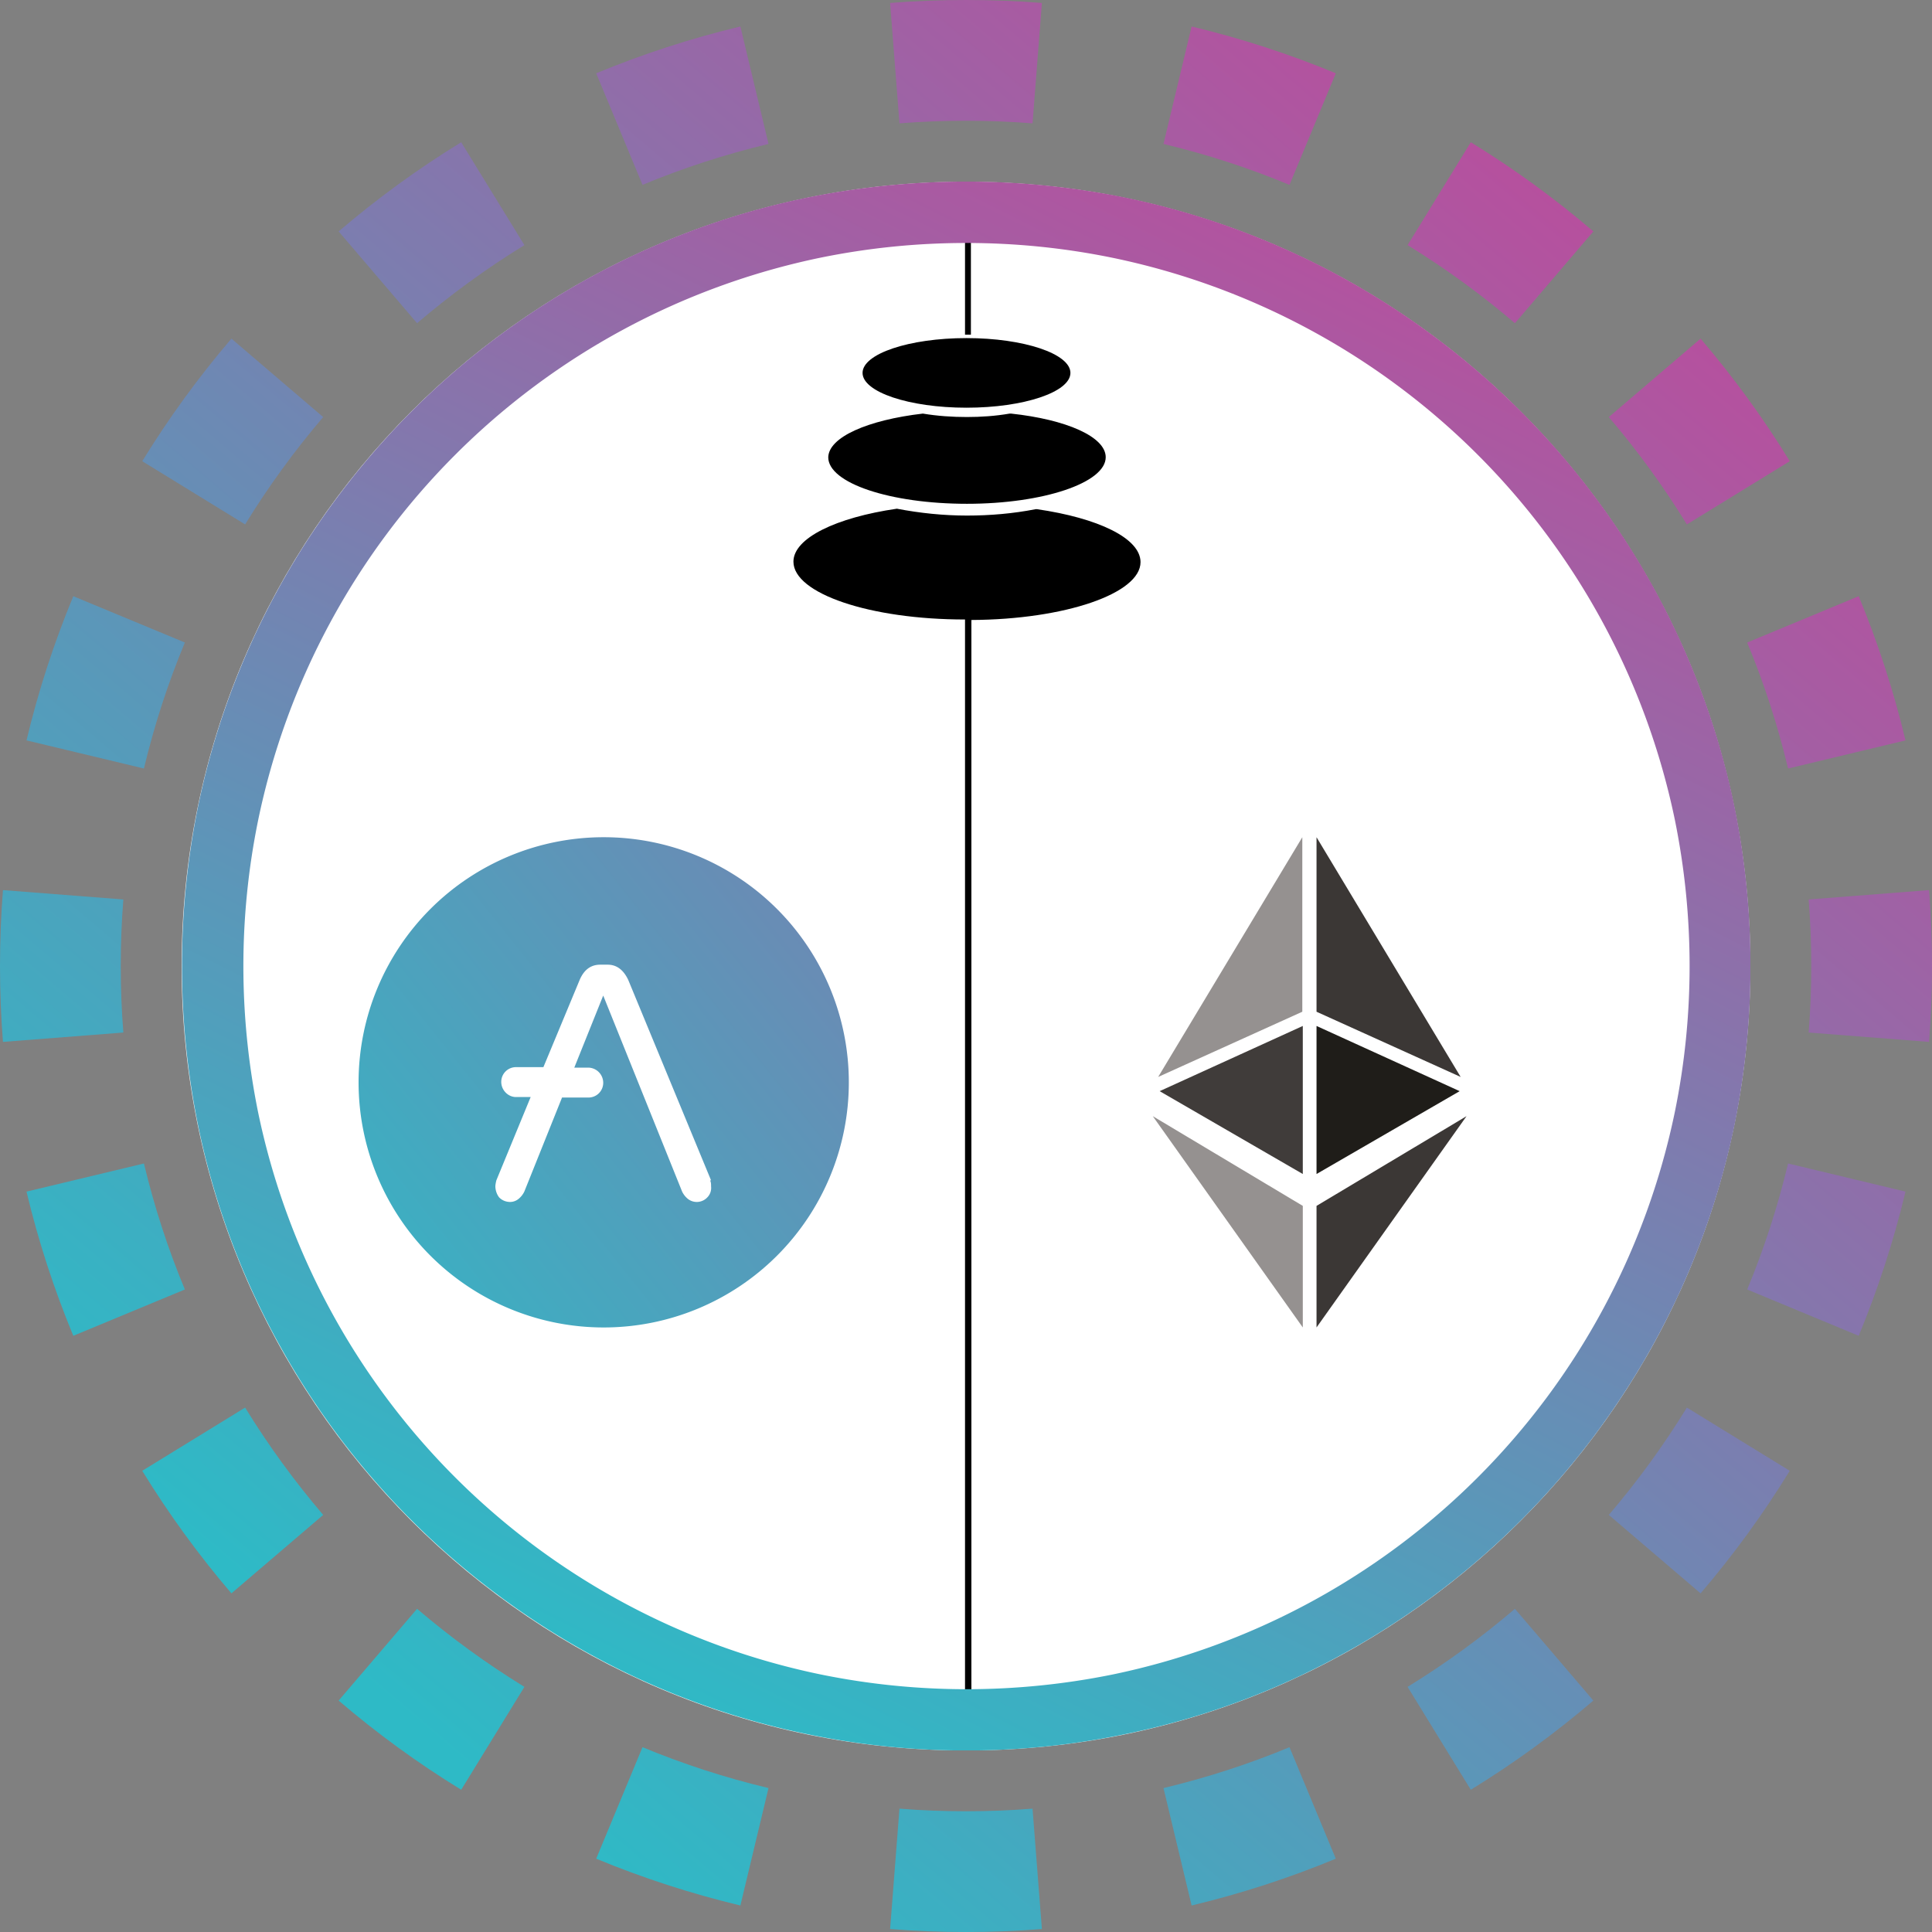 <svg width="32" height="32" viewBox="0 0 32 32" fill="none" xmlns="http://www.w3.org/2000/svg">
  <rect x="0" y="0" width="32" height="32" fill="#808080" stroke="none"/>
  <path fill-rule="evenodd" clip-rule="evenodd"
    d="M31.951 17.257L29.957 17.102C29.986 16.738 30 16.371 30 16C30 15.629 29.986 15.261 29.957 14.898L31.951 14.743C31.984 15.158 32 15.577 32 16C32 16.423 31.984 16.842 31.951 17.257ZM31.561 12.263L29.616 12.729C29.444 12.01 29.217 11.312 28.939 10.642L30.786 9.875C31.104 10.643 31.364 11.441 31.561 12.263ZM29.644 7.639L27.94 8.686C27.555 8.059 27.122 7.465 26.647 6.908L28.167 5.609C28.71 6.244 29.205 6.923 29.644 7.639ZM26.391 3.833L25.092 5.353C24.535 4.878 23.941 4.445 23.314 4.06L24.361 2.356C25.077 2.795 25.756 3.29 26.391 3.833ZM22.125 1.214L21.358 3.062C20.688 2.783 19.99 2.556 19.271 2.384L19.737 0.439C20.559 0.635 21.357 0.896 22.125 1.214ZM17.257 0.049L17.102 2.043C16.738 2.014 16.371 2 16 2C15.629 2 15.261 2.014 14.898 2.043L14.743 0.049C15.158 0.016 15.577 0 16 0C16.423 0 16.842 0.016 17.257 0.049ZM12.263 0.439L12.729 2.384C12.01 2.556 11.312 2.783 10.642 3.062L9.875 1.214C10.643 0.896 11.441 0.635 12.263 0.439ZM7.639 2.356L8.686 4.06C8.059 4.445 7.465 4.878 6.908 5.353L5.609 3.833C6.244 3.29 6.923 2.795 7.639 2.356ZM3.833 5.609L5.353 6.908C4.878 7.465 4.445 8.059 4.06 8.686L2.356 7.639C2.795 6.923 3.29 6.244 3.833 5.609ZM1.214 9.875L3.062 10.642C2.783 11.312 2.556 12.01 2.384 12.729L0.439 12.263C0.635 11.441 0.896 10.643 1.214 9.875ZM0.049 14.743C0.016 15.158 0 15.577 0 16C0 16.423 0.016 16.842 0.049 17.257L2.043 17.102C2.014 16.738 2 16.371 2 16C2 15.629 2.014 15.261 2.043 14.898L0.049 14.743ZM0.439 19.737L2.384 19.271C2.556 19.99 2.783 20.688 3.062 21.358L1.214 22.125C0.896 21.357 0.635 20.559 0.439 19.737ZM2.356 24.361L4.06 23.314C4.445 23.941 4.878 24.535 5.353 25.092L3.833 26.391C3.29 25.756 2.795 25.077 2.356 24.361ZM5.609 28.167L6.908 26.647C7.465 27.122 8.059 27.555 8.686 27.94L7.639 29.644C6.923 29.205 6.244 28.71 5.609 28.167ZM9.875 30.786L10.642 28.939C11.312 29.217 12.01 29.444 12.729 29.616L12.263 31.561C11.441 31.364 10.643 31.104 9.875 30.786ZM14.743 31.951L14.898 29.957C15.261 29.986 15.629 30 16 30C16.371 30 16.738 29.986 17.102 29.957L17.257 31.951C16.842 31.984 16.423 32 16 32C15.577 32 15.158 31.984 14.743 31.951ZM19.737 31.561L19.271 29.616C19.99 29.444 20.688 29.217 21.358 28.939L22.125 30.786C21.357 31.104 20.559 31.364 19.737 31.561ZM24.361 29.644L23.314 27.94C23.941 27.555 24.535 27.122 25.092 26.647L26.391 28.167C25.756 28.71 25.077 29.205 24.361 29.644ZM28.167 26.391L26.647 25.092C27.122 24.535 27.555 23.941 27.94 23.314L29.644 24.361C29.205 25.077 28.71 25.756 28.167 26.391ZM30.786 22.125L28.939 21.358C29.217 20.688 29.444 19.99 29.616 19.271L31.561 19.737C31.364 20.559 31.104 21.357 30.786 22.125Z"
    fill="url(#paint0_linear_42_5)" />
  <g clip-path="url(#circleClip)">
    <g style="transform: scale(0.812); transform-origin: 50% 50%;"><g clip-path="url(#a)"><path fill="#fff" d="M16 32.002c8.837 0 16-7.163 16-16s-7.163-16-16-16-16 7.164-16 16 7.163 16 16 16"/><path fill="#000" d="M15.98 32.002V8.932c-1.94 0-3.5-.53-3.5-1.18 0-.48.87-.9 2.11-1.08.47.09.95.14 1.43.14.47 0 .94-.04 1.4-.13h.03c1.24.18 2.11.59 2.11 1.08 0 .64-1.54 1.17-3.45 1.18v23.07h-.12zm-2.79-26.37c0-.42.81-.77 1.93-.9.3.05.6.07.9.07.29 0 .58-.02.87-.07h.03c1.12.12 1.93.47 1.93.89 0 .52-1.27.95-2.83.95s-2.83-.42-2.83-.95zm.7-1.73c0-.39.95-.71 2.12-.71s2.12.32 2.12.71-.95.71-2.12.71-2.12-.32-2.12-.71m2.09-.78V.002h.12v3.12z"/><path fill="url(#b)" d="M16 32.002c-1.08 0-2.16-.11-3.22-.33-2.05-.42-3.99-1.24-5.72-2.41a16.07 16.07 0 0 1-5.8-7.04q-.615-1.455-.93-3c-.43-2.13-.43-4.32 0-6.45.42-2.05 1.24-3.99 2.41-5.72 1.74-2.57 4.18-4.59 7.04-5.8q1.455-.615 3-.93c2.13-.43 4.32-.43 6.45 0 2.05.42 3.99 1.24 5.72 2.41 2.57 1.74 4.59 4.18 5.8 7.04q.615 1.455.93 3c.43 2.13.43 4.32 0 6.45-.42 2.05-1.24 3.99-2.41 5.72a16.07 16.07 0 0 1-7.04 5.8q-1.455.615-3 .93c-1.06.22-2.14.33-3.22.33zm0-30.75q-1.5 0-2.97.3a14.773 14.773 0 0 0-11.47 11.48c-.4 1.96-.4 3.98 0 5.95a14.773 14.773 0 0 0 11.48 11.47c1.96.4 3.98.4 5.95 0a14.773 14.773 0 0 0 11.47-11.48c.4-1.96.4-3.98 0-5.95a14.773 14.773 0 0 0-11.48-11.47q-1.47-.3-2.97-.3z"/><path fill="#3B3735" d="m23.15 23.373 3.06-4.31-3.06 1.83zm2.94-5.11-2.94-4.89v3.56z"/><path fill="#1F1D19" d="M23.15 17.213v3.03l2.92-1.69-2.92-1.33z"/><path fill="#959190" d="m19.92 18.263 2.94-4.89v3.56z"/><path fill="#403C3A" d="M22.87 17.213v3.03l-2.92-1.69 2.92-1.33z"/><path fill="#959190" d="m22.87 23.373-3.06-4.31 3.06 1.83z"/><path fill="url(#c)" d="M8.61 23.373a5 5 0 1 0 0-10 5 5 0 0 0 0 10"/><path fill="#fff" d="m10.8 20.373-1.69-4.09c-.1-.21-.24-.31-.42-.31h-.15c-.19 0-.33.1-.42.31l-.74 1.78h-.56a.3.3 0 0 0-.3.3c0 .17.14.31.3.31h.3l-.7 1.7s-.02.08-.02.12c0 .08.03.17.08.23.06.06.14.09.22.09.06 0 .12-.02.17-.06q.075-.06.12-.15l.77-1.92h.54a.3.3 0 0 0 .3-.3.31.31 0 0 0-.3-.31h-.29l.59-1.47 1.61 4q.045.09.12.15a.294.294 0 0 0 .39-.03c.06-.06.09-.14.08-.23 0-.04 0-.08-.02-.12z"/></g><defs><linearGradient id="b" x1="24.528" x2="9.523" y1="1.143" y2="31.151" gradientUnits="userSpaceOnUse"><stop stop-color="#B6509E"/><stop offset="1" stop-color="#2EBAC6"/></linearGradient><linearGradient id="c" x1="28.746" x2="3.738" y1="6.483" y2="26.483" gradientUnits="userSpaceOnUse"><stop stop-color="#B6509E"/><stop offset="1" stop-color="#2EBAC6"/></linearGradient><clipPath id="a"><path fill="#fff" d="M0 0h32v32H0z"/></clipPath></defs></g>
  </g>
  <defs>
    <clipPath id="circleClip">
      <circle cx="16" cy="16" r="13" />
    </clipPath>
    <linearGradient id="paint0_linear_42_5" x1="26.976" y1="4.32" x2="6.592" y2="28.352"
      gradientUnits="userSpaceOnUse">
      <stop stop-color="#B6509E" />
      <stop offset="1" stop-color="#2EBAC6" />
    </linearGradient>
  </defs>
</svg>